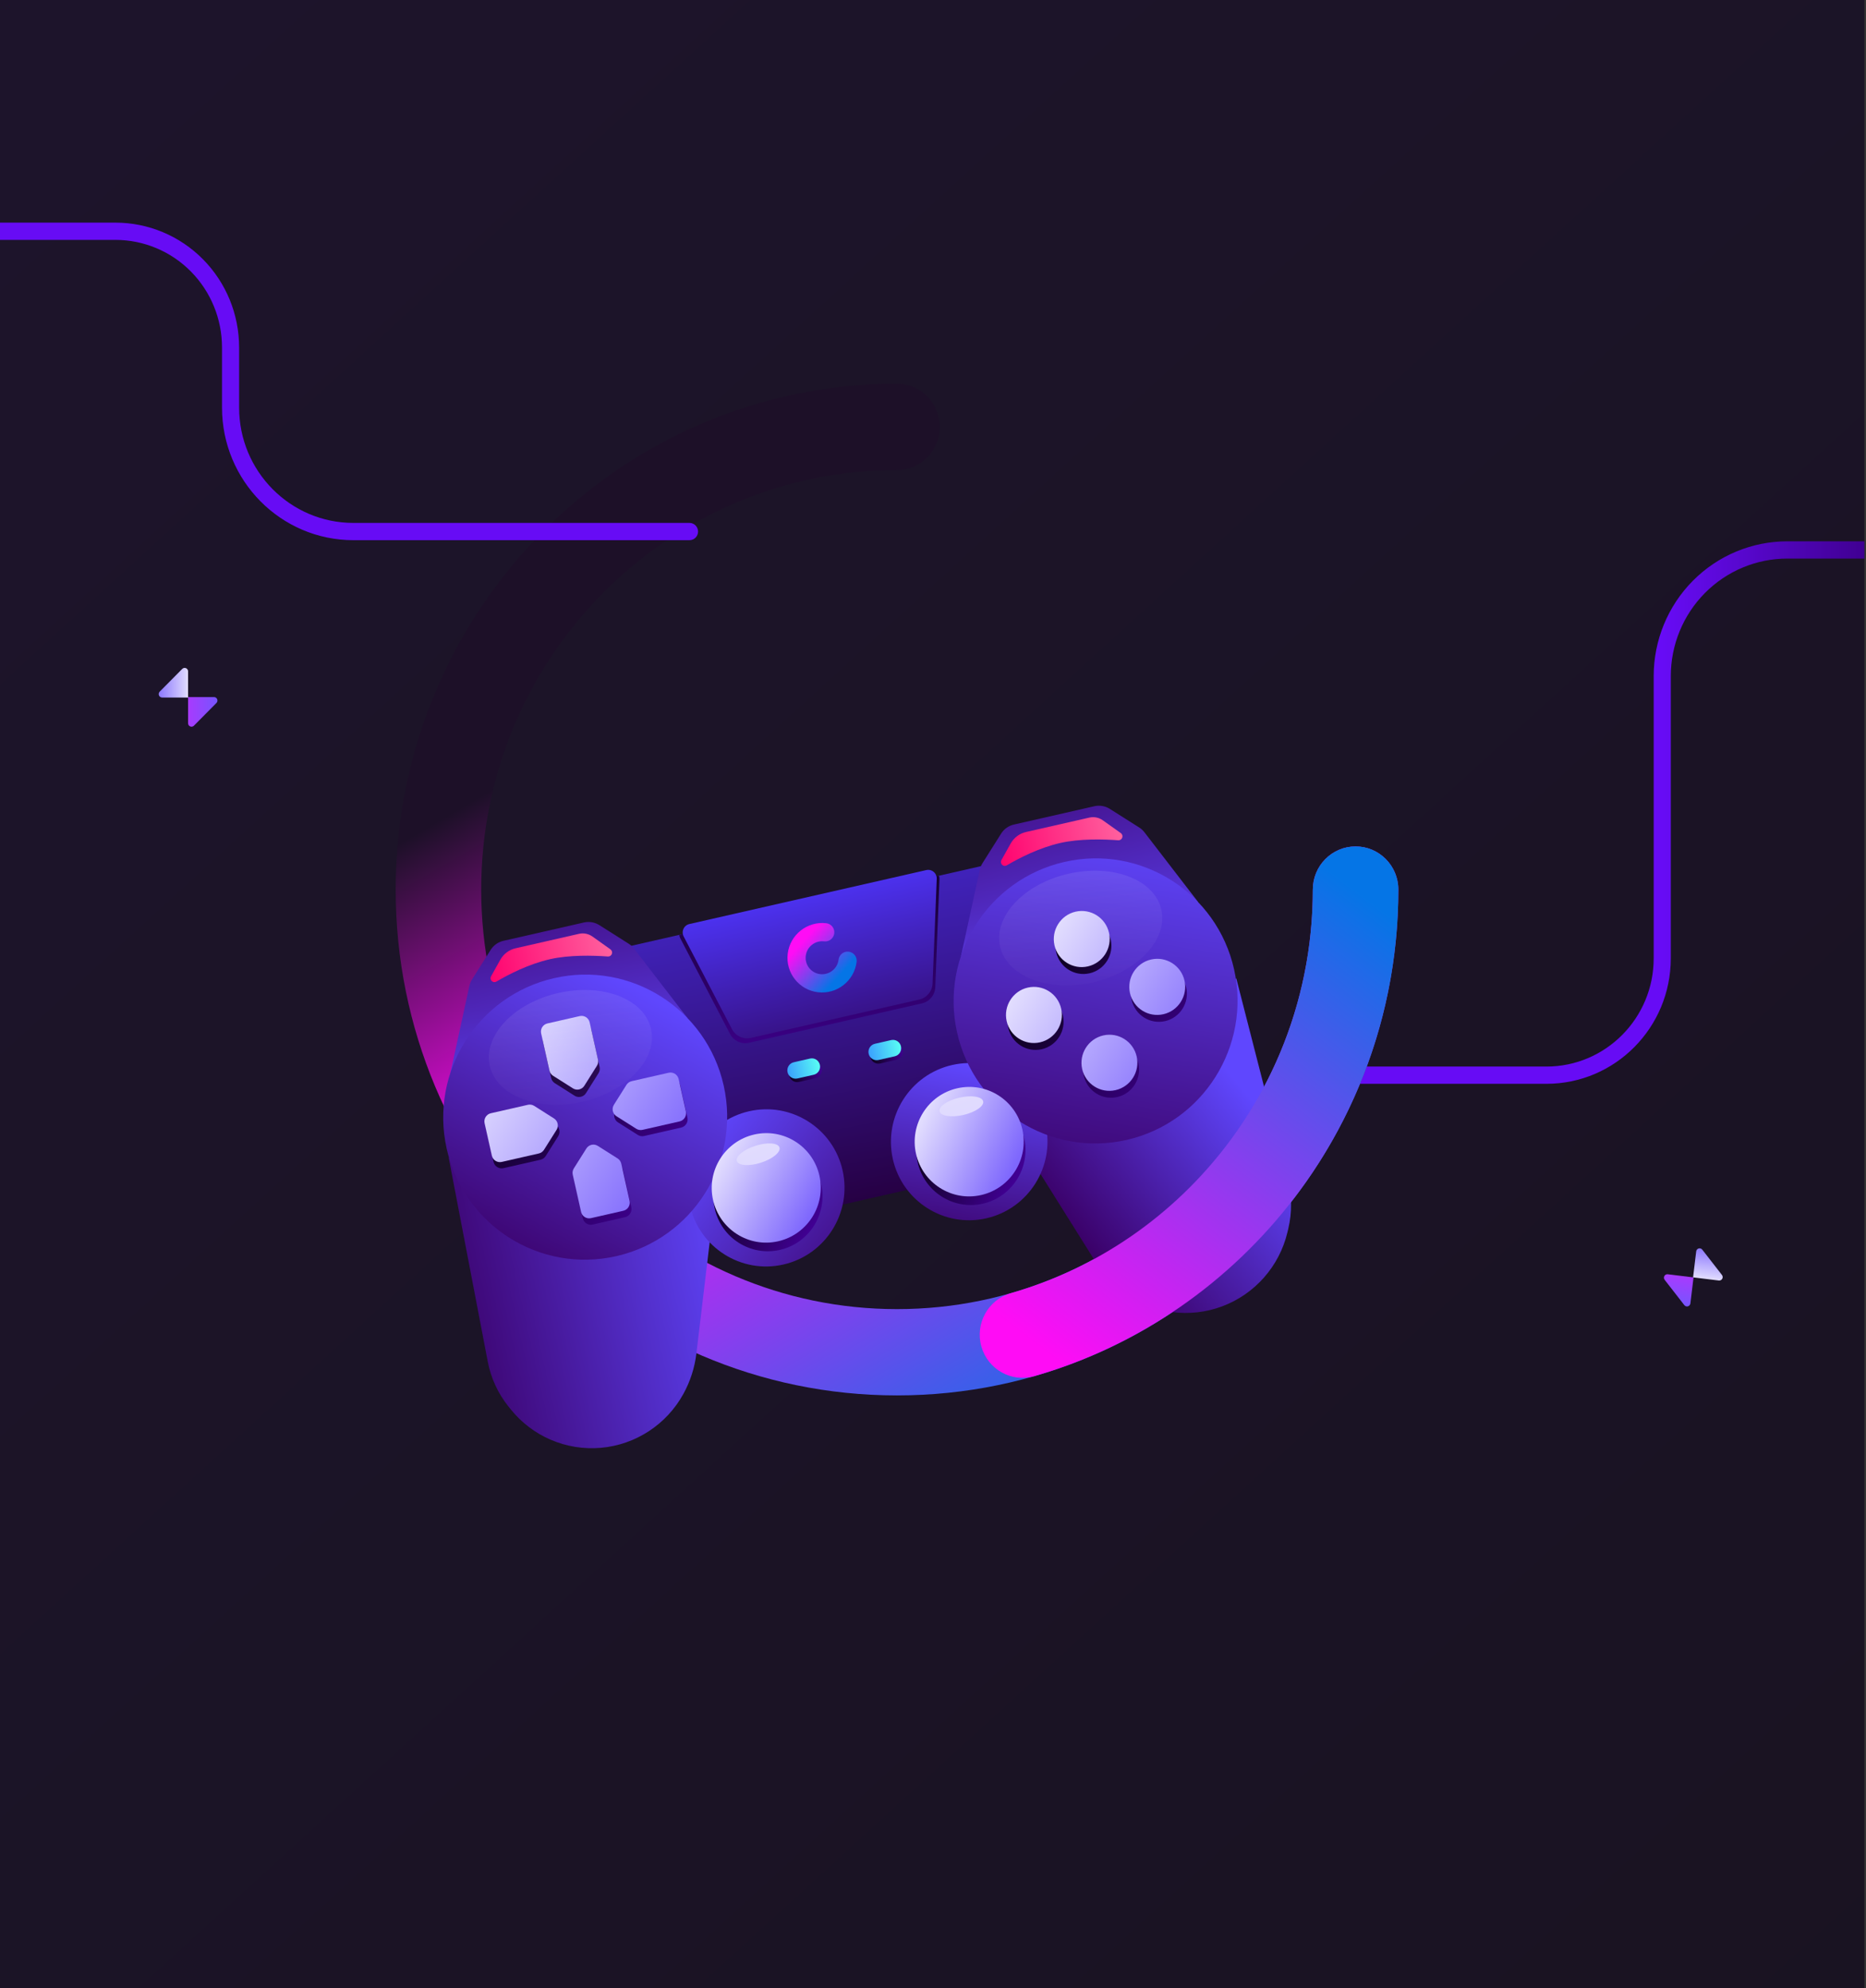 <svg width="1081" height="1152" viewBox="0 0 1081 1152" fill="none" xmlns="http://www.w3.org/2000/svg">
<rect x="0" y="0" width="1081" height="1152" fill="#333333" stroke="none"/>
<path d="M1080.05 -53H-0.046V1152H1080.05V-53Z" fill="#151515"/>
<path d="M1080.05 -53H-0.046V1152H1080.05V-53Z" fill="url(#paint0_linear_521_706)"/>
<path fill-rule="evenodd" clip-rule="evenodd" d="M1080.04 313.656H1035.42C1014.89 313.656 995.197 321.887 980.679 336.539C966.161 351.191 958.005 371.063 958.005 391.783V555.288C958.005 589.923 930.183 618 895.863 618H774.521C771.787 618 769.566 620.24 769.566 623C769.566 625.76 771.787 628 774.521 628H895.863C935.656 628 967.914 595.446 967.914 555.288V391.783C967.914 373.715 975.025 356.386 987.686 343.61C1000.35 330.834 1017.52 323.656 1035.42 323.656H1080.04C1080.04 323.656 1080.04 321.76 1080.04 319C1080.04 316.241 1080.04 313.656 1080.04 313.656Z" fill="url(#paint1_linear_521_706)"/>
<path fill-rule="evenodd" clip-rule="evenodd" d="M760.538 515.45C760.538 649.619 652.6 758.547 519.651 758.547C386.703 758.547 278.765 649.619 278.765 515.45C278.765 381.282 386.703 272.354 519.651 272.354C533.324 272.354 544.424 261.152 544.424 247.354C544.424 233.556 533.324 222.354 519.651 222.354C359.358 222.354 229.22 353.686 229.22 515.45C229.22 677.215 359.358 808.547 519.651 808.547C679.946 808.547 810.084 677.215 810.084 515.45C810.084 501.653 798.984 490.45 785.311 490.45C771.638 490.45 760.538 501.653 760.538 515.45Z" fill="url(#paint2_linear_521_706)"/>
<path fill-rule="evenodd" clip-rule="evenodd" d="M760.538 515.45C760.538 649.619 652.6 758.547 519.651 758.547C386.703 758.547 278.765 649.619 278.765 515.45C278.765 381.282 386.703 272.354 519.651 272.354C533.324 272.354 544.424 261.152 544.424 247.354C544.424 233.556 533.324 222.354 519.651 222.354C359.358 222.354 229.22 353.686 229.22 515.45C229.22 677.215 359.358 808.547 519.651 808.547C679.946 808.547 810.084 677.215 810.084 515.45C810.084 501.653 798.984 490.45 785.311 490.45C771.638 490.45 760.538 501.653 760.538 515.45Z" fill="url(#paint3_linear_521_706)"/>
<path d="M204.757 303H399.439C402.173 303 404.393 305.24 404.393 308C404.393 310.76 402.173 313 399.439 313H204.757C162.703 313 128.614 278.597 128.614 236.159V201.326C128.614 184.796 122.107 168.943 110.525 157.255C98.942 145.566 83.235 139 66.855 139H0V129H66.855C85.862 129 104.091 136.62 117.532 150.184C130.973 163.747 138.523 182.144 138.523 201.326V236.159C138.523 273.074 168.176 303 204.757 303Z" fill="#670CF5"/>
<path fill-rule="evenodd" clip-rule="evenodd" d="M294.031 578.266C294.031 578.266 299.27 572.452 303.708 567.526C307.676 563.123 312.889 560.058 318.641 558.748C364.08 548.397 571.104 501.236 618.563 490.425C624.855 488.992 631.443 489.737 637.264 492.54C643.37 495.48 650.341 498.837 650.341 498.837L661.923 638.637L525.637 669.683L529.373 688.593L486.286 698.409L479.816 680.121L362.185 706.918L294.031 578.266Z" fill="url(#paint4_linear_521_706)"/>
<path fill-rule="evenodd" clip-rule="evenodd" d="M543.92 507.429C544.158 508.053 544.271 508.727 544.244 509.413C543.697 523.53 542.403 556.913 541.816 572.028C541.641 576.553 538.474 580.394 534.097 581.392C513.307 586.128 454.663 599.487 433.872 604.223C429.495 605.22 425.001 603.124 422.916 599.114C415.953 585.719 400.574 556.134 394.069 543.623C393.754 543.015 393.57 542.358 393.519 541.691L543.92 507.429Z" fill="url(#paint5_linear_521_706)"/>
<path fill-rule="evenodd" clip-rule="evenodd" d="M396.059 542.625C395.343 541.249 395.3 539.615 395.946 538.203C396.591 536.792 397.851 535.764 399.354 535.421C423.793 529.854 512.185 509.718 536.625 504.151C538.127 503.809 539.701 504.191 540.886 505.186C542.07 506.181 542.728 507.674 542.666 509.228C542.12 523.013 540.85 555.084 540.265 569.829C540.087 574.351 536.921 578.188 532.546 579.184C512.149 583.831 455.372 596.764 434.975 601.411C430.601 602.407 426.11 600.315 424.023 596.309C417.219 583.247 402.42 554.837 396.059 542.625Z" fill="url(#paint6_linear_521_706)"/>
<path fill-rule="evenodd" clip-rule="evenodd" d="M485.795 556.052C485.159 561.303 480.379 565.061 475.134 564.446C469.897 563.833 466.155 559.083 466.791 553.841C467.427 548.59 472.206 544.832 477.452 545.447C480.337 545.785 482.961 543.709 483.307 540.814C483.653 537.918 481.591 535.293 478.705 534.955C467.691 533.663 457.67 541.572 456.334 552.598C454.999 563.633 462.857 573.646 473.881 574.939C484.894 576.23 494.916 568.321 496.25 557.295C496.601 554.401 494.543 551.772 491.657 551.429C488.773 551.085 486.145 553.157 485.795 556.052Z" fill="url(#paint7_linear_521_706)"/>
<path fill-rule="evenodd" clip-rule="evenodd" d="M259.96 670.922C259.96 670.922 275.999 754.685 282.576 789.035C284.391 798.513 288.486 807.397 294.506 814.912C294.931 815.443 295.367 815.987 295.813 816.545C308.435 832.303 328.061 840.69 348.148 838.91C368.236 837.129 386.141 825.415 395.896 807.673C395.896 807.673 395.896 807.672 395.897 807.672C399.893 800.403 402.454 792.43 403.437 784.192C407.146 753.126 416.499 674.784 416.499 674.784L260.132 670.882" fill="url(#paint8_linear_521_706)"/>
<path fill-rule="evenodd" clip-rule="evenodd" d="M716.219 566.985C716.219 566.985 737.391 649.578 746.073 683.449C748.469 692.795 748.553 702.593 746.315 711.989C746.157 712.652 745.996 713.333 745.829 714.03C741.14 733.732 726.986 749.814 708.09 756.914C689.192 764.014 668.036 761.199 651.676 749.406C651.675 749.406 651.675 749.405 651.674 749.405C644.972 744.573 639.265 738.483 634.87 731.47C618.298 705.025 576.504 638.334 576.504 638.334L716.047 567.024" fill="url(#paint9_linear_521_706)"/>
<path fill-rule="evenodd" clip-rule="evenodd" d="M433.963 643.895C458.382 638.333 482.658 653.715 488.141 678.225C493.623 702.734 478.248 727.149 453.829 732.712C429.409 738.275 405.133 722.893 399.651 698.383C394.169 673.873 409.544 649.458 433.963 643.895Z" fill="url(#paint10_linear_521_706)"/>
<path fill-rule="evenodd" clip-rule="evenodd" d="M551.545 617.11C575.964 611.547 600.24 626.93 605.722 651.439C611.204 675.949 595.83 700.364 571.411 705.927C546.991 711.49 522.715 696.107 517.233 671.598C511.751 647.088 527.126 622.673 551.545 617.11Z" fill="url(#paint11_linear_521_706)"/>
<path fill-rule="evenodd" clip-rule="evenodd" d="M261.027 621.275C261.027 621.275 269.781 581.041 271.886 571.369C272.184 569.998 272.718 568.69 273.463 567.506C275.759 563.861 281.028 555.494 284.232 550.405C285.918 547.728 288.585 545.834 291.65 545.136C302.262 542.718 327.667 536.931 338.279 534.513C341.344 533.815 344.559 534.37 347.221 536.056C352.28 539.262 360.6 544.534 364.225 546.83C365.402 547.577 366.441 548.526 367.293 549.634C373.311 557.456 398.343 589.995 398.343 589.995L261.027 621.275Z" fill="url(#paint12_linear_521_706)"/>
<path fill-rule="evenodd" clip-rule="evenodd" d="M284.474 565.719C283.976 566.61 284.135 567.726 284.86 568.441C285.584 569.155 286.694 569.289 287.565 568.766C294.753 564.534 306.353 558.583 318.541 555.807C329.867 553.227 343.521 553.595 352.161 554.233C353.177 554.308 354.119 553.69 354.461 552.722C354.805 551.753 354.465 550.673 353.632 550.081C350.133 547.58 346.052 544.681 343.204 542.659C340.938 541.049 338.102 540.482 335.398 541.098C327.001 543.011 308.256 547.281 298.683 549.462C294.943 550.314 291.736 552.722 289.853 556.092C288.252 558.956 286.245 562.547 284.474 565.719Z" fill="url(#paint13_linear_521_706)"/>
<path fill-rule="evenodd" clip-rule="evenodd" d="M694.055 522.631C694.055 522.631 669.024 490.092 663.007 482.27C662.154 481.162 661.116 480.213 659.937 479.466C656.314 477.17 647.994 471.898 642.933 468.692C640.273 467.006 637.058 466.451 633.992 467.149C623.38 469.567 597.976 475.354 587.363 477.771C584.298 478.47 581.632 480.364 579.946 483.041C576.742 488.13 571.473 496.497 569.177 500.142C568.431 501.326 567.897 502.634 567.599 504.005C565.495 513.677 556.741 553.911 556.741 553.911L694.055 522.631Z" fill="url(#paint14_linear_521_706)"/>
<path fill-rule="evenodd" clip-rule="evenodd" d="M580.14 498.365C579.642 499.256 579.801 500.373 580.526 501.087C581.25 501.802 582.361 501.935 583.231 501.413C590.419 497.18 602.02 491.23 614.207 488.453C625.533 485.873 639.188 486.241 647.828 486.879C648.843 486.955 649.785 486.336 650.128 485.368C650.471 484.4 650.131 483.319 649.298 482.727C645.799 480.227 641.718 477.328 638.871 475.305C636.604 473.696 633.769 473.129 631.065 473.744C622.667 475.657 603.923 479.928 594.349 482.108C590.61 482.96 587.403 485.369 585.519 488.738C583.919 491.602 581.911 495.194 580.14 498.365Z" fill="url(#paint15_linear_521_706)"/>
<path fill-rule="evenodd" clip-rule="evenodd" d="M320.995 566.779C365.28 556.691 409.307 584.588 419.249 629.038C429.192 673.488 401.31 717.766 357.023 727.855C312.737 737.943 268.71 710.046 258.769 665.596C248.826 621.146 276.708 576.868 320.995 566.779Z" fill="url(#paint16_linear_521_706)"/>
<path fill-rule="evenodd" clip-rule="evenodd" d="M339.475 633.392C338.059 635.644 335.097 636.318 332.861 634.899C329.214 632.585 324.037 629.299 321.403 627.628C320.329 626.946 319.569 625.863 319.29 624.616C318.303 620.205 315.874 609.344 314.469 603.059C314.189 601.813 314.415 600.505 315.095 599.423C315.775 598.342 316.854 597.576 318.093 597.293C323.285 596.111 331.611 594.214 336.802 593.031C338.042 592.749 339.342 592.973 340.418 593.655C341.492 594.337 342.252 595.42 342.53 596.667C343.936 602.952 346.366 613.812 347.352 618.223C347.631 619.47 347.405 620.778 346.726 621.859C345.06 624.51 341.783 629.721 339.475 633.392Z" fill="url(#paint17_linear_521_706)"/>
<path fill-rule="evenodd" clip-rule="evenodd" d="M338.523 629.114C337.104 631.366 334.139 632.042 331.9 630.623C328.249 628.31 323.066 625.025 320.43 623.355C319.354 622.673 318.593 621.59 318.315 620.343C317.328 615.932 314.899 605.072 313.493 598.787C313.213 597.54 313.44 596.232 314.121 595.15C314.802 594.069 315.883 593.302 317.124 593.019C322.322 591.835 330.66 589.935 335.859 588.751C337.1 588.469 338.402 588.692 339.478 589.374C340.553 590.055 341.315 591.139 341.593 592.385C342.999 598.67 345.428 609.531 346.415 613.942C346.694 615.189 346.468 616.497 345.786 617.578C344.118 620.229 340.835 625.443 338.523 629.114Z" fill="url(#paint18_linear_521_706)"/>
<path fill-rule="evenodd" clip-rule="evenodd" d="M321.916 651.671C324.156 653.09 324.821 656.066 323.402 658.319C321.091 661.99 317.808 667.203 316.139 669.854C315.457 670.936 314.377 671.702 313.135 671.985C308.74 672.986 297.919 675.451 291.658 676.878C290.416 677.161 289.114 676.937 288.038 676.255C286.963 675.574 286.202 674.491 285.923 673.244C284.756 668.027 282.884 659.658 281.717 654.441C281.438 653.194 281.664 651.886 282.345 650.804C283.027 649.723 284.107 648.956 285.35 648.673C291.611 647.247 302.431 644.782 306.827 643.781C308.068 643.498 309.37 643.722 310.446 644.403C313.082 646.073 318.266 649.358 321.916 651.671Z" fill="url(#paint19_linear_521_706)"/>
<path fill-rule="evenodd" clip-rule="evenodd" d="M320.926 648.048C323.165 649.468 323.831 652.444 322.412 654.696C320.1 658.368 316.818 663.581 315.149 666.232C314.467 667.313 313.387 668.08 312.144 668.363C307.75 669.364 296.929 671.829 290.668 673.255C289.426 673.538 288.124 673.315 287.048 672.633C285.973 671.952 285.212 670.868 284.933 669.622C283.766 664.405 281.894 656.035 280.727 650.819C280.448 649.572 280.674 648.264 281.355 647.182C282.037 646.1 283.117 645.334 284.359 645.051C290.621 643.624 301.441 641.16 305.836 640.158C307.078 639.875 308.38 640.099 309.456 640.781C312.092 642.451 317.275 645.735 320.926 648.048Z" fill="url(#paint20_linear_521_706)"/>
<path fill-rule="evenodd" clip-rule="evenodd" d="M340.686 669.189C342.104 666.936 345.069 666.261 347.309 667.68C350.959 669.993 356.143 673.277 358.779 674.947C359.854 675.629 360.615 676.712 360.894 677.959C361.88 682.37 364.31 693.231 365.716 699.516C365.995 700.762 365.769 702.07 365.088 703.152C364.406 704.234 363.326 705 362.083 705.283C356.886 706.467 348.548 708.367 343.35 709.551C342.108 709.834 340.806 709.61 339.73 708.928C338.655 708.247 337.894 707.164 337.615 705.917C336.21 699.632 333.78 688.772 332.793 684.36C332.515 683.114 332.741 681.806 333.421 680.724C335.091 678.073 338.374 672.86 340.686 669.189Z" fill="url(#paint21_linear_521_706)"/>
<path fill-rule="evenodd" clip-rule="evenodd" d="M339.694 665.475C341.112 663.223 344.078 662.547 346.318 663.966C349.968 666.279 355.152 669.564 357.787 671.234C358.863 671.915 359.624 672.999 359.903 674.245C360.889 678.657 363.319 689.517 364.725 695.802C365.003 697.049 364.777 698.357 364.097 699.438C363.415 700.52 362.335 701.287 361.092 701.57C355.895 702.754 347.556 704.653 342.359 705.837C341.116 706.12 339.814 705.896 338.739 705.215C337.664 704.533 336.903 703.45 336.624 702.203C335.219 695.918 332.789 685.058 331.802 680.647C331.523 679.4 331.749 678.092 332.43 677.01C334.1 674.359 337.383 669.146 339.694 665.475Z" fill="url(#paint22_linear_521_706)"/>
<path fill-rule="evenodd" clip-rule="evenodd" d="M358.028 650.354C355.789 648.935 355.123 645.959 356.541 643.706C358.853 640.035 362.136 634.822 363.805 632.171C364.486 631.089 365.566 630.323 366.809 630.04C371.204 629.039 382.024 626.574 388.286 625.147C389.528 624.864 390.83 625.088 391.906 625.77C392.981 626.451 393.742 627.534 394.021 628.781C395.187 633.998 397.059 642.367 398.227 647.584C398.505 648.831 398.279 650.139 397.598 651.221C396.918 652.302 395.837 653.069 394.595 653.352C388.333 654.778 377.513 657.243 373.117 658.244C371.875 658.527 370.573 658.303 369.498 657.622C366.862 655.952 361.679 652.667 358.028 650.354Z" fill="url(#paint23_linear_521_706)"/>
<path fill-rule="evenodd" clip-rule="evenodd" d="M357.137 646.786C354.897 645.367 354.232 642.391 355.65 640.138C357.961 636.467 361.244 631.254 362.914 628.603C363.595 627.521 364.675 626.755 365.917 626.472C370.312 625.471 381.133 623.006 387.394 621.579C388.637 621.296 389.938 621.52 391.014 622.202C392.089 622.883 392.85 623.966 393.13 625.213C394.296 630.43 396.168 638.799 397.335 644.016C397.614 645.263 397.388 646.571 396.707 647.653C396.026 648.734 394.945 649.501 393.704 649.784C387.441 651.21 376.621 653.675 372.226 654.676C370.984 654.959 369.682 654.735 368.607 654.054C365.971 652.384 360.787 649.099 357.137 646.786Z" fill="url(#paint24_linear_521_706)"/>
<path fill-rule="evenodd" clip-rule="evenodd" d="M616.672 499.423C660.958 489.335 704.985 517.232 714.928 561.682C724.871 606.132 696.988 650.41 652.702 660.499C608.416 670.587 564.389 642.69 554.446 598.24C544.503 553.79 572.387 509.512 616.672 499.423Z" fill="url(#paint25_linear_521_706)"/>
<path fill-rule="evenodd" clip-rule="evenodd" d="M619.03 506.257C644.814 500.383 668.903 509.723 672.79 527.1C676.677 544.478 658.9 563.355 633.115 569.228C607.331 575.102 583.242 565.762 579.356 548.385C575.468 531.007 593.246 512.13 619.03 506.257Z" fill="url(#paint26_linear_521_706)"/>
<path fill-rule="evenodd" clip-rule="evenodd" d="M323.402 575.383C349.186 569.509 373.275 578.849 377.162 596.226C381.049 613.604 363.271 632.481 337.488 638.354C311.703 644.228 287.614 634.888 283.728 617.511C279.84 600.133 297.618 581.256 323.402 575.383Z" fill="url(#paint27_linear_521_706)"/>
<path fill-rule="evenodd" clip-rule="evenodd" d="M667.851 559.967C676.57 557.981 685.238 563.474 687.195 572.225C689.153 580.977 683.664 589.694 674.945 591.68C666.225 593.667 657.557 588.174 655.599 579.423C653.642 570.671 659.132 561.954 667.851 559.967Z" fill="url(#paint28_linear_521_706)"/>
<path fill-rule="evenodd" clip-rule="evenodd" d="M596.411 576.241C605.131 574.255 613.798 579.748 615.756 588.499C617.713 597.251 612.223 605.968 603.504 607.954C594.785 609.941 586.117 604.448 584.16 595.697C582.202 586.945 587.692 578.228 596.411 576.241Z" fill="url(#paint29_linear_521_706)"/>
<path fill-rule="evenodd" clip-rule="evenodd" d="M659.495 616.214C661.452 624.965 655.963 633.683 647.244 635.669C638.525 637.656 629.856 632.163 627.899 623.412C625.941 614.66 631.431 605.942 640.151 603.956C648.87 601.97 657.537 607.462 659.495 616.214Z" fill="url(#paint30_linear_521_706)"/>
<path fill-rule="evenodd" clip-rule="evenodd" d="M643.457 544.51C645.415 553.262 639.925 561.979 631.205 563.966C622.486 565.952 613.819 560.459 611.861 551.708C609.904 542.956 615.393 534.239 624.112 532.253C632.831 530.266 641.5 535.759 643.457 544.51Z" fill="url(#paint31_linear_521_706)"/>
<path fill-rule="evenodd" clip-rule="evenodd" d="M666.859 555.967C675.578 553.981 684.247 559.474 686.204 568.225C688.162 576.977 682.672 585.694 673.953 587.68C665.233 589.667 656.566 584.174 654.608 575.423C652.651 566.671 658.14 557.954 666.859 555.967Z" fill="url(#paint32_linear_521_706)"/>
<path fill-rule="evenodd" clip-rule="evenodd" d="M595.42 572.241C604.14 570.255 612.808 575.748 614.766 584.499C616.723 593.251 611.233 601.968 602.514 603.954C593.795 605.941 585.127 600.448 583.17 591.697C581.212 582.945 586.701 574.228 595.42 572.241Z" fill="url(#paint33_linear_521_706)"/>
<path fill-rule="evenodd" clip-rule="evenodd" d="M658.505 612.214C660.462 620.965 654.973 629.683 646.253 631.669C637.534 633.656 628.866 628.163 626.909 619.412C624.951 610.66 630.441 601.942 639.161 599.956C647.88 597.97 656.547 603.462 658.505 612.214Z" fill="url(#paint34_linear_521_706)"/>
<path fill-rule="evenodd" clip-rule="evenodd" d="M642.466 540.51C644.424 549.262 638.934 557.979 630.214 559.966C621.495 561.952 612.828 556.459 610.87 547.708C608.912 538.956 614.402 530.239 623.121 528.253C631.84 526.266 640.509 531.759 642.466 540.51Z" fill="url(#paint35_linear_521_706)"/>
<path fill-rule="evenodd" clip-rule="evenodd" d="M555.549 635.586C572.558 631.711 589.468 642.426 593.287 659.498C597.106 676.57 586.396 693.577 569.388 697.451C552.378 701.326 535.468 690.611 531.65 673.539C527.831 656.467 538.539 639.46 555.549 635.586Z" fill="url(#paint36_linear_521_706)"/>
<path fill-rule="evenodd" clip-rule="evenodd" d="M437.968 662.37C454.977 658.495 471.887 669.211 475.706 686.283C479.525 703.356 468.815 720.361 451.806 724.236C434.796 728.111 417.888 717.396 414.069 700.323C410.25 683.251 420.958 666.245 437.968 662.37Z" fill="url(#paint37_linear_521_706)"/>
<path fill-rule="evenodd" clip-rule="evenodd" d="M554.559 630.586C571.568 626.711 588.478 637.426 592.297 654.498C596.116 671.57 585.406 688.577 568.397 692.451C551.387 696.326 534.477 685.611 530.659 668.539C526.84 651.467 537.549 634.46 554.559 630.586Z" fill="url(#paint38_linear_521_706)"/>
<path fill-rule="evenodd" clip-rule="evenodd" d="M555.803 636.006C562.774 634.418 568.935 635.38 569.556 638.153C570.176 640.925 565.02 644.465 558.05 646.053C551.08 647.641 544.918 646.679 544.298 643.906C543.678 641.134 548.833 637.594 555.803 636.006Z" fill="url(#paint39_linear_521_706)"/>
<path fill-rule="evenodd" clip-rule="evenodd" d="M436.977 657.37C453.986 653.495 470.896 664.211 474.715 681.283C478.534 698.356 467.824 715.361 450.815 719.236C433.805 723.111 416.896 712.396 413.077 695.323C409.258 678.251 419.967 661.245 436.977 657.37Z" fill="url(#paint40_linear_521_706)"/>
<path fill-rule="evenodd" clip-rule="evenodd" d="M437.673 663.896C444.488 661.727 450.708 662.167 451.555 664.878C452.402 667.589 447.557 671.55 440.742 673.718C433.928 675.887 427.707 675.447 426.86 672.736C426.013 670.026 430.858 666.064 437.673 663.896Z" fill="url(#paint41_linear_521_706)"/>
<path fill-rule="evenodd" clip-rule="evenodd" d="M475.959 619.001C475.68 617.755 474.922 616.671 473.852 615.988C472.781 615.306 471.486 615.081 470.251 615.362C467.377 616.017 463.705 616.853 460.831 617.508C459.596 617.789 458.523 618.554 457.846 619.635C457.17 620.715 456.947 622.022 457.225 623.269C457.225 623.269 457.225 623.27 457.225 623.271C457.505 624.517 458.263 625.601 459.333 626.283C460.403 626.965 461.699 627.191 462.934 626.909C465.808 626.255 469.48 625.418 472.354 624.764C473.589 624.482 474.662 623.717 475.339 622.637C476.015 621.557 476.238 620.249 475.96 619.003C475.96 619.002 475.96 619.002 475.959 619.001Z" fill="url(#paint42_linear_521_706)"/>
<path fill-rule="evenodd" clip-rule="evenodd" d="M522.943 608.298C522.664 607.051 521.906 605.968 520.835 605.285C519.765 604.603 518.47 604.378 517.234 604.659C514.362 605.313 510.688 606.15 507.815 606.805C506.58 607.086 505.506 607.851 504.83 608.931C504.153 610.012 503.93 611.319 504.209 612.565C504.21 612.566 504.21 612.567 504.21 612.567C504.488 613.814 505.246 614.897 506.317 615.58C507.388 616.262 508.683 616.488 509.918 616.206C512.791 615.552 516.464 614.715 519.338 614.06C520.573 613.779 521.647 613.014 522.323 611.934C522.998 610.853 523.222 609.546 522.943 608.3C522.943 608.299 522.943 608.298 522.943 608.298Z" fill="url(#paint43_linear_521_706)"/>
<path fill-rule="evenodd" clip-rule="evenodd" d="M474.967 617.001C474.689 615.755 473.931 614.671 472.861 613.988C471.79 613.306 470.494 613.081 469.26 613.362C466.386 614.017 462.714 614.853 459.84 615.508C458.604 615.789 457.531 616.554 456.855 617.635C456.179 618.715 455.956 620.022 456.234 621.269C456.234 621.269 456.234 621.27 456.234 621.271C456.514 622.517 457.272 623.601 458.342 624.283C459.412 624.965 460.708 625.191 461.943 624.909C464.816 624.255 468.489 623.418 471.362 622.764C472.598 622.482 473.671 621.717 474.348 620.637C475.024 619.557 475.247 618.249 474.968 617.003C474.968 617.002 474.968 617.002 474.967 617.001Z" fill="url(#paint44_linear_521_706)"/>
<path fill-rule="evenodd" clip-rule="evenodd" d="M521.953 606.298C521.674 605.051 520.916 603.968 519.845 603.285C518.775 602.603 517.48 602.378 516.244 602.659C513.371 603.313 509.698 604.15 506.824 604.805C505.59 605.086 504.516 605.851 503.84 606.931C503.163 608.012 502.94 609.319 503.219 610.565C503.22 610.566 503.22 610.567 503.22 610.567C503.498 611.814 504.256 612.897 505.327 613.58C506.397 614.262 507.693 614.488 508.928 614.206C511.801 613.552 515.474 612.715 518.348 612.06C519.582 611.779 520.657 611.014 521.332 609.934C522.008 608.853 522.232 607.546 521.953 606.3C521.953 606.299 521.953 606.298 521.953 606.298Z" fill="url(#paint45_linear_521_706)"/>
<path fill-rule="evenodd" clip-rule="evenodd" d="M760.538 515.45C760.538 626.559 686.52 720.361 585.57 749.322C572.419 753.095 564.777 766.933 568.515 780.205C572.254 793.477 585.966 801.189 599.118 797.416C720.831 762.499 810.083 649.411 810.083 515.45C810.083 501.653 798.983 490.45 785.31 490.45C771.638 490.45 760.538 501.653 760.538 515.45Z" fill="url(#paint46_linear_521_706)"/>
<path fill-rule="evenodd" clip-rule="evenodd" d="M108.954 403.909V419.081C108.954 419.89 109.437 420.619 110.178 420.928C110.918 421.238 111.77 421.067 112.337 420.495C115.982 416.818 121.745 411.001 125.389 407.323C125.956 406.751 126.126 405.891 125.818 405.144C125.512 404.396 124.789 403.909 123.988 403.909C118.123 403.909 108.954 403.909 108.954 403.909Z" fill="url(#paint47_linear_521_706)"/>
<path fill-rule="evenodd" clip-rule="evenodd" d="M108.954 404.172V389C108.954 388.191 108.471 387.462 107.73 387.152C106.99 386.843 106.138 387.014 105.571 387.586C101.926 391.263 96.163 397.08 92.519 400.757C91.952 401.329 91.782 402.19 92.09 402.937C92.396 403.684 93.119 404.172 93.92 404.172C99.785 404.172 108.954 404.172 108.954 404.172Z" fill="url(#paint48_linear_521_706)"/>
<path fill-rule="evenodd" clip-rule="evenodd" d="M981.082 740.179C981.082 740.179 971.979 739.066 966.158 738.355C965.362 738.258 964.586 738.654 964.193 739.358C963.799 740.063 963.865 740.938 964.359 741.574C967.539 745.667 972.568 752.141 975.748 756.234C976.242 756.87 977.068 757.144 977.841 756.926C978.613 756.709 979.178 756.043 979.275 755.24C979.98 749.365 981.082 740.179 981.082 740.179Z" fill="url(#paint49_linear_521_706)"/>
<path fill-rule="evenodd" clip-rule="evenodd" d="M980.824 740.147C980.824 740.147 989.927 741.26 995.748 741.971C996.544 742.068 997.32 741.672 997.713 740.968C998.107 740.263 998.041 739.388 997.547 738.752C994.367 734.659 989.338 728.185 986.158 724.092C985.664 723.456 984.838 723.182 984.065 723.4C983.294 723.617 982.728 724.283 982.632 725.086C981.926 730.961 980.824 740.147 980.824 740.147Z" fill="url(#paint50_linear_521_706)"/>
<defs>
<linearGradient id="paint0_linear_521_706" x1="-0.046" y1="-53" x2="1090.9" y2="1142.09" gradientUnits="userSpaceOnUse">
<stop stop-color="#670CF5" stop-opacity="0.1"/>
<stop offset="1" stop-color="#400092" stop-opacity="0.1"/>
</linearGradient>
<linearGradient id="paint1_linear_521_706" x1="962.959" y1="178.656" x2="1080.04" y2="178.656" gradientUnits="userSpaceOnUse">
<stop stop-color="#670CF5"/>
<stop offset="1" stop-color="#400092"/>
</linearGradient>
<linearGradient id="paint2_linear_521_706" x1="731.302" y1="761.117" x2="400.265" y2="316.899" gradientUnits="userSpaceOnUse">
<stop stop-color="#1C1429"/>
<stop offset="1" stop-color="#1C1429" stop-opacity="0"/>
</linearGradient>
<linearGradient id="paint3_linear_521_706" x1="830" y1="732" x2="572.483" y2="290.049" gradientUnits="userSpaceOnUse">
<stop stop-color="#0575E6"/>
<stop offset="0.629" stop-color="#FF0CF5"/>
<stop offset="1" stop-color="#1D1028"/>
</linearGradient>
<linearGradient id="paint4_linear_521_706" x1="526.904" y1="691.07" x2="473.278" y2="418.028" gradientUnits="userSpaceOnUse">
<stop stop-color="#260043"/>
<stop offset="1" stop-color="#4F36FE"/>
</linearGradient>
<linearGradient id="paint5_linear_521_706" x1="488.821" y1="484" x2="494.38" y2="617.996" gradientUnits="userSpaceOnUse">
<stop stop-color="#0C011C"/>
<stop offset="1" stop-color="#400092"/>
</linearGradient>
<linearGradient id="paint6_linear_521_706" x1="482.368" y1="636" x2="453.13" y2="511.381" gradientUnits="userSpaceOnUse">
<stop stop-color="#2B004C"/>
<stop offset="1" stop-color="#4F36FE"/>
</linearGradient>
<linearGradient id="paint7_linear_521_706" x1="467.381" y1="543.116" x2="488.918" y2="562.608" gradientUnits="userSpaceOnUse">
<stop stop-color="#FF0CF5"/>
<stop offset="1" stop-color="#0575E6"/>
</linearGradient>
<linearGradient id="paint8_linear_521_706" x1="258.269" y1="770.465" x2="429.342" y2="732.2" gradientUnits="userSpaceOnUse">
<stop stop-color="#3B0169"/>
<stop offset="1" stop-color="#5F47FE"/>
</linearGradient>
<linearGradient id="paint9_linear_521_706" x1="640.292" y1="735.169" x2="739.059" y2="654.135" gradientUnits="userSpaceOnUse">
<stop stop-color="#3B0169"/>
<stop offset="1" stop-color="#5F47FE"/>
</linearGradient>
<linearGradient id="paint10_linear_521_706" x1="513.895" y1="736.593" x2="410.701" y2="649.603" gradientUnits="userSpaceOnUse">
<stop stop-color="#3B0169"/>
<stop offset="1" stop-color="#5F47FE"/>
</linearGradient>
<linearGradient id="paint11_linear_521_706" x1="541.412" y1="721.507" x2="558.863" y2="616.128" gradientUnits="userSpaceOnUse">
<stop stop-color="#3B0169"/>
<stop offset="1" stop-color="#5F47FE"/>
</linearGradient>
<linearGradient id="paint12_linear_521_706" x1="306.82" y1="492.879" x2="339.576" y2="647.197" gradientUnits="userSpaceOnUse">
<stop stop-color="#3B0169"/>
<stop offset="1" stop-color="#5F47FE"/>
</linearGradient>
<linearGradient id="paint13_linear_521_706" x1="280.653" y1="562.462" x2="355.653" y2="545.685" gradientUnits="userSpaceOnUse">
<stop stop-color="#FF006E"/>
<stop offset="1" stop-color="#FF64A0"/>
</linearGradient>
<linearGradient id="paint14_linear_521_706" x1="593.062" y1="423.564" x2="635.402" y2="579.767" gradientUnits="userSpaceOnUse">
<stop stop-color="#3B0169"/>
<stop offset="1" stop-color="#5F47FE"/>
</linearGradient>
<linearGradient id="paint15_linear_521_706" x1="576.32" y1="495.108" x2="651.32" y2="478.332" gradientUnits="userSpaceOnUse">
<stop stop-color="#FF006E"/>
<stop offset="1" stop-color="#FF64A0"/>
</linearGradient>
<linearGradient id="paint16_linear_521_706" x1="272.944" y1="724.163" x2="358.273" y2="567.348" gradientUnits="userSpaceOnUse">
<stop stop-color="#3B0169"/>
<stop offset="1" stop-color="#5F47FE"/>
</linearGradient>
<linearGradient id="paint17_linear_521_706" x1="286.403" y1="619.99" x2="390.942" y2="684.408" gradientUnits="userSpaceOnUse">
<stop stop-color="#0C011C"/>
<stop offset="1" stop-color="#400092"/>
</linearGradient>
<linearGradient id="paint18_linear_521_706" x1="285.387" y1="615.727" x2="389.869" y2="680.403" gradientUnits="userSpaceOnUse">
<stop stop-color="#E1DCFE"/>
<stop offset="1" stop-color="#7E67FD"/>
</linearGradient>
<linearGradient id="paint19_linear_521_706" x1="286.376" y1="619.349" x2="390.858" y2="684.025" gradientUnits="userSpaceOnUse">
<stop stop-color="#0C011C"/>
<stop offset="1" stop-color="#400092"/>
</linearGradient>
<linearGradient id="paint20_linear_521_706" x1="285.386" y1="615.727" x2="389.868" y2="680.403" gradientUnits="userSpaceOnUse">
<stop stop-color="#E1DCFE"/>
<stop offset="1" stop-color="#7E67FD"/>
</linearGradient>
<linearGradient id="paint21_linear_521_706" x1="286.377" y1="619.44" x2="390.859" y2="684.116" gradientUnits="userSpaceOnUse">
<stop stop-color="#0C011C"/>
<stop offset="1" stop-color="#400092"/>
</linearGradient>
<linearGradient id="paint22_linear_521_706" x1="285.386" y1="615.727" x2="389.868" y2="680.403" gradientUnits="userSpaceOnUse">
<stop stop-color="#E1DCFE"/>
<stop offset="1" stop-color="#7E67FD"/>
</linearGradient>
<linearGradient id="paint23_linear_521_706" x1="286.278" y1="619.295" x2="390.76" y2="683.971" gradientUnits="userSpaceOnUse">
<stop stop-color="#0C011C"/>
<stop offset="1" stop-color="#400092"/>
</linearGradient>
<linearGradient id="paint24_linear_521_706" x1="285.386" y1="615.727" x2="389.868" y2="680.403" gradientUnits="userSpaceOnUse">
<stop stop-color="#E1DCFE"/>
<stop offset="1" stop-color="#7E67FD"/>
</linearGradient>
<linearGradient id="paint25_linear_521_706" x1="608.715" y1="689.734" x2="644.13" y2="478.705" gradientUnits="userSpaceOnUse">
<stop stop-color="#3B0169"/>
<stop offset="1" stop-color="#5F47FE"/>
</linearGradient>
<linearGradient id="paint26_linear_521_706" x1="606.724" y1="582.753" x2="597.969" y2="496.981" gradientUnits="userSpaceOnUse">
<stop stop-color="#E1DCFE" stop-opacity="0.01"/>
<stop offset="1" stop-color="white" stop-opacity="0.1"/>
</linearGradient>
<linearGradient id="paint27_linear_521_706" x1="311.096" y1="651.879" x2="302.341" y2="566.107" gradientUnits="userSpaceOnUse">
<stop stop-color="#E1DCFE" stop-opacity="0.01"/>
<stop offset="1" stop-color="white" stop-opacity="0.1"/>
</linearGradient>
<linearGradient id="paint28_linear_521_706" x1="602.094" y1="560.992" x2="696.365" y2="619.453" gradientUnits="userSpaceOnUse">
<stop stop-color="#0C011C"/>
<stop offset="1" stop-color="#400092"/>
</linearGradient>
<linearGradient id="paint29_linear_521_706" x1="602.093" y1="560.992" x2="696.364" y2="619.453" gradientUnits="userSpaceOnUse">
<stop stop-color="#0C011C"/>
<stop offset="1" stop-color="#400092"/>
</linearGradient>
<linearGradient id="paint30_linear_521_706" x1="602.094" y1="560.992" x2="696.365" y2="619.453" gradientUnits="userSpaceOnUse">
<stop stop-color="#0C011C"/>
<stop offset="1" stop-color="#400092"/>
</linearGradient>
<linearGradient id="paint31_linear_521_706" x1="602.094" y1="560.992" x2="696.365" y2="619.453" gradientUnits="userSpaceOnUse">
<stop stop-color="#0C011C"/>
<stop offset="1" stop-color="#400092"/>
</linearGradient>
<linearGradient id="paint32_linear_521_706" x1="601.103" y1="556.992" x2="695.374" y2="615.453" gradientUnits="userSpaceOnUse">
<stop stop-color="#E1DCFE"/>
<stop offset="1" stop-color="#7E67FD"/>
</linearGradient>
<linearGradient id="paint33_linear_521_706" x1="601.103" y1="556.992" x2="695.374" y2="615.453" gradientUnits="userSpaceOnUse">
<stop stop-color="#E1DCFE"/>
<stop offset="1" stop-color="#7E67FD"/>
</linearGradient>
<linearGradient id="paint34_linear_521_706" x1="601.104" y1="556.992" x2="695.375" y2="615.453" gradientUnits="userSpaceOnUse">
<stop stop-color="#E1DCFE"/>
<stop offset="1" stop-color="#7E67FD"/>
</linearGradient>
<linearGradient id="paint35_linear_521_706" x1="601.103" y1="556.992" x2="695.374" y2="615.453" gradientUnits="userSpaceOnUse">
<stop stop-color="#E1DCFE"/>
<stop offset="1" stop-color="#7E67FD"/>
</linearGradient>
<linearGradient id="paint36_linear_521_706" x1="539.856" y1="644.427" x2="594.082" y2="669.154" gradientUnits="userSpaceOnUse">
<stop stop-color="#0C011C"/>
<stop offset="1" stop-color="#400092"/>
</linearGradient>
<linearGradient id="paint37_linear_521_706" x1="422.088" y1="671.407" x2="475.682" y2="700.819" gradientUnits="userSpaceOnUse">
<stop stop-color="#0C011C"/>
<stop offset="1" stop-color="#400092"/>
</linearGradient>
<linearGradient id="paint38_linear_521_706" x1="538.866" y1="639.427" x2="593.092" y2="664.154" gradientUnits="userSpaceOnUse">
<stop stop-color="#E1DCFE"/>
<stop offset="1" stop-color="#7E67FD"/>
</linearGradient>
<linearGradient id="paint39_linear_521_706" x1="549.095" y1="638.39" x2="553.016" y2="650.909" gradientUnits="userSpaceOnUse">
<stop stop-color="#E1DCFE"/>
<stop offset="1" stop-color="#DFD9FF"/>
</linearGradient>
<linearGradient id="paint40_linear_521_706" x1="421.097" y1="666.407" x2="474.691" y2="695.819" gradientUnits="userSpaceOnUse">
<stop stop-color="#E1DCFE"/>
<stop offset="1" stop-color="#7E67FD"/>
</linearGradient>
<linearGradient id="paint41_linear_521_706" x1="431.185" y1="666.835" x2="436.14" y2="678.975" gradientUnits="userSpaceOnUse">
<stop stop-color="#E1DCFE"/>
<stop offset="1" stop-color="#DFD9FF"/>
</linearGradient>
<linearGradient id="paint42_linear_521_706" x1="457.225" y1="623.27" x2="475.976" y2="619.076" gradientUnits="userSpaceOnUse">
<stop stop-color="#0C011C"/>
<stop offset="1" stop-color="#400092"/>
</linearGradient>
<linearGradient id="paint43_linear_521_706" x1="504.21" y1="612.566" x2="522.96" y2="608.372" gradientUnits="userSpaceOnUse">
<stop stop-color="#0C011C"/>
<stop offset="1" stop-color="#400092"/>
</linearGradient>
<linearGradient id="paint44_linear_521_706" x1="456.234" y1="621.27" x2="474.984" y2="617.076" gradientUnits="userSpaceOnUse">
<stop stop-color="#3AA0FE"/>
<stop offset="1" stop-color="#59FEF4"/>
</linearGradient>
<linearGradient id="paint45_linear_521_706" x1="503.22" y1="610.566" x2="521.97" y2="606.372" gradientUnits="userSpaceOnUse">
<stop stop-color="#3AA0FE"/>
<stop offset="1" stop-color="#59FEF4"/>
</linearGradient>
<linearGradient id="paint46_linear_521_706" x1="592.344" y1="773.369" x2="787.561" y2="517.165" gradientUnits="userSpaceOnUse">
<stop stop-color="#FF0CF5"/>
<stop offset="1" stop-color="#0575E6"/>
</linearGradient>
<linearGradient id="paint47_linear_521_706" x1="108.954" y1="413.909" x2="128.772" y2="413.909" gradientUnits="userSpaceOnUse">
<stop stop-color="#A83AFE"/>
<stop offset="1" stop-color="#6E59FE"/>
</linearGradient>
<linearGradient id="paint48_linear_521_706" x1="108.954" y1="394.172" x2="89.136" y2="394.172" gradientUnits="userSpaceOnUse">
<stop stop-color="#E1DCFE"/>
<stop offset="1" stop-color="#7E67FD"/>
</linearGradient>
<linearGradient id="paint49_linear_521_706" x1="971.245" y1="738.977" x2="968.819" y2="758.827" gradientUnits="userSpaceOnUse">
<stop stop-color="#A83AFE"/>
<stop offset="1" stop-color="#6E59FE"/>
</linearGradient>
<linearGradient id="paint50_linear_521_706" x1="990.661" y1="741.349" x2="993.087" y2="721.499" gradientUnits="userSpaceOnUse">
<stop stop-color="#E1DCFE"/>
<stop offset="1" stop-color="#7E67FD"/>
</linearGradient>
</defs>
</svg>
